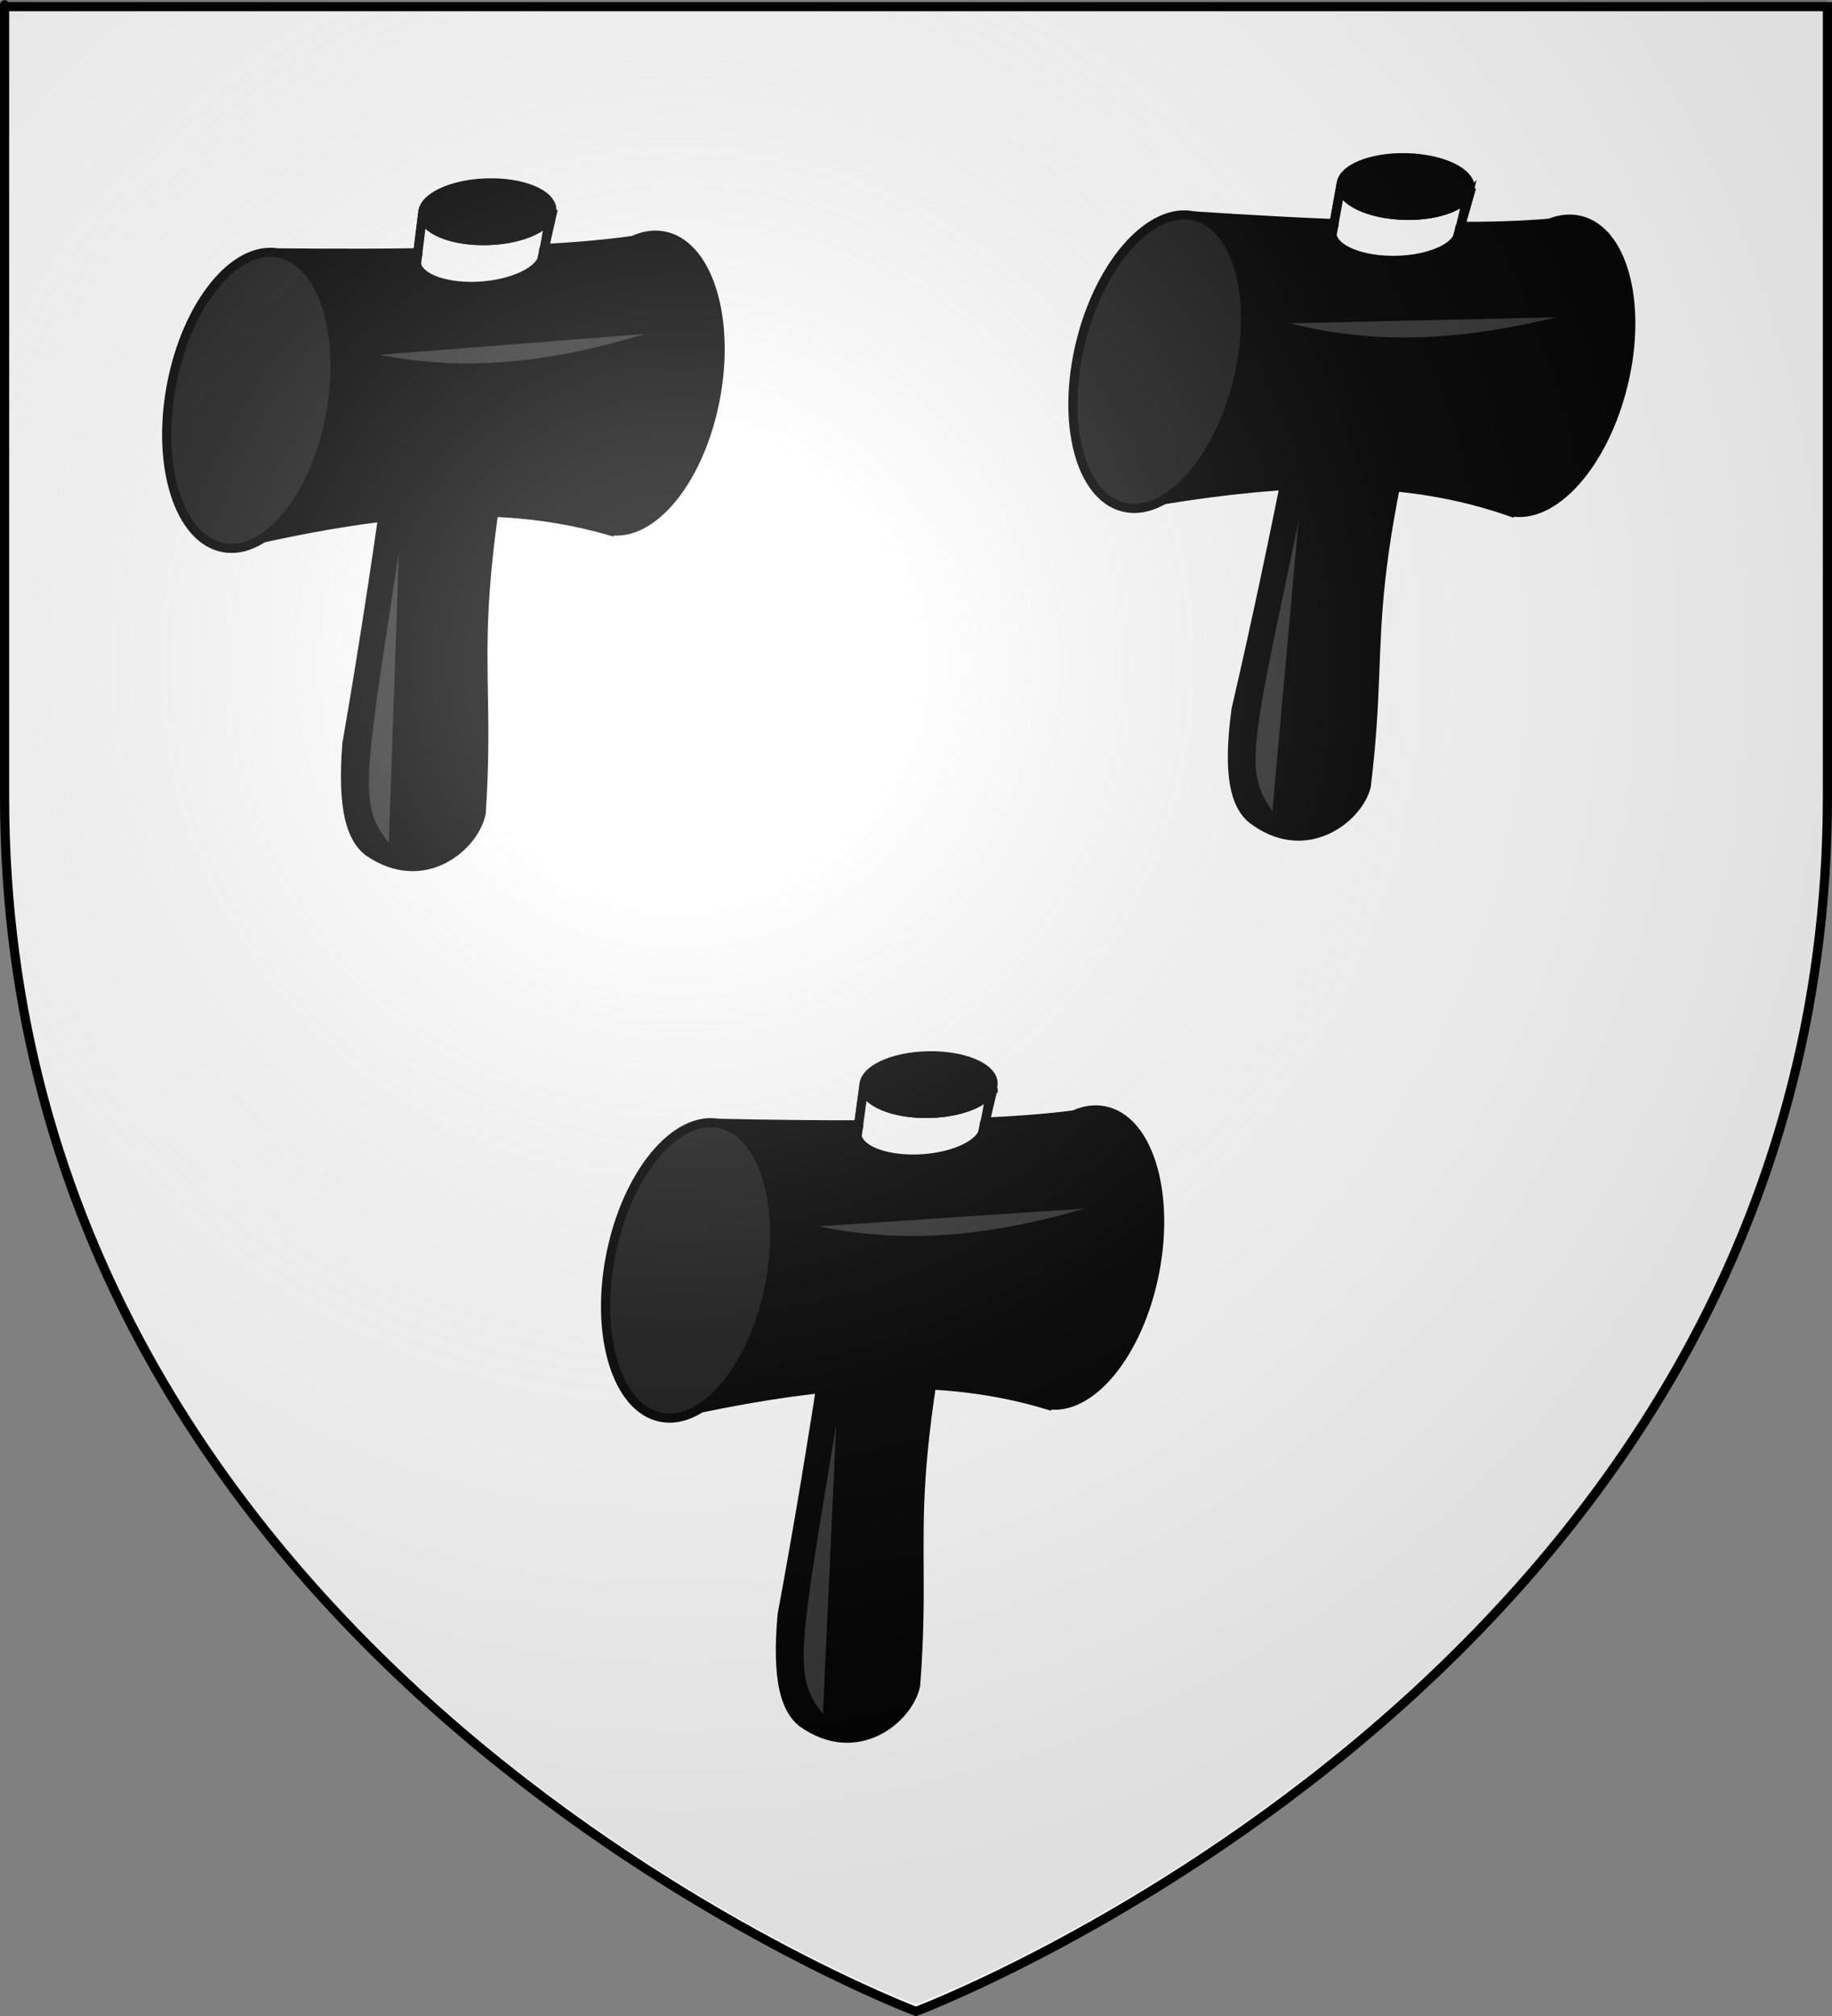 <?xml version="1.0" encoding="UTF-8" standalone="no"?>
<svg
   xmlns:dc="http://purl.org/dc/elements/1.1/"
   xmlns:cc="http://creativecommons.org/ns#"
   xmlns:rdf="http://www.w3.org/1999/02/22-rdf-syntax-ns#"
   xmlns:svg="http://www.w3.org/2000/svg"
   xmlns="http://www.w3.org/2000/svg"
   xmlns:xlink="http://www.w3.org/1999/xlink"
   xmlns:sodipodi="http://sodipodi.sourceforge.net/DTD/sodipodi-0.dtd"
   xmlns:inkscape="http://www.inkscape.org/namespaces/inkscape"
   height="660"
   width="600"
   version="1.0"
   id="svg2"
   sodipodi:version="0.32"
   inkscape:version="0.48.1 r9760"
   sodipodi:docname="Hénencourt.svg"
   inkscape:export-filename="/Users/olivier/Desktop/Blason Rouge/Blason_Vide_3D.png"
   inkscape:export-xdpi="144"
   inkscape:export-ydpi="144"
   inkscape:output_extension="org.inkscape.output.svg.inkscape">
  <rect width="100%" height="100%" fill="#808080" stroke="none"/>
  <sodipodi:namedview
     inkscape:window-height="675"
     inkscape:window-width="1280"
     inkscape:pageshadow="2"
     inkscape:pageopacity="0.0"
     guidetolerance="10.0"
     gridtolerance="10.0"
     objecttolerance="10.0"
     borderopacity="1.0"
     bordercolor="#666666"
     pagecolor="#ffffff"
     id="base"
     showgrid="false"
     height="660px"
     inkscape:zoom="0.6923523"
     inkscape:cx="300"
     inkscape:cy="330.03401"
     inkscape:window-x="0"
     inkscape:window-y="0"
     inkscape:current-layer="layer3"
     inkscape:window-maximized="0" />
  <desc
     id="desc4">Flag of Canton of Valais (Wallis)</desc>
  <defs
     id="defs6">
    <linearGradient
       id="linearGradient2893">
      <stop
         style="stop-color:white;stop-opacity:0.314;"
         offset="0"
         id="stop2895" />
      <stop
         id="stop2897"
         offset="0.19"
         style="stop-color:white;stop-opacity:0.251;" />
      <stop
         style="stop-color:#6b6b6b;stop-opacity:0.125;"
         offset="0.6"
         id="stop2901" />
      <stop
         style="stop-color:black;stop-opacity:0.125;"
         offset="1"
         id="stop2899" />
    </linearGradient>
    <radialGradient
       inkscape:collect="always"
       xlink:href="#linearGradient2893"
       id="radialGradient3163"
       gradientUnits="userSpaceOnUse"
       gradientTransform="matrix(1.353,0,0,1.349,-77.629,-87.992)"
       cx="221.445"
       cy="226.331"
       fx="221.445"
       fy="226.331"
       r="300" />
  </defs>
  <g
     inkscape:groupmode="layer"
     id="layer3"
     inkscape:label="Fond écu"
     style="display:inline">
    <path
       id="path2855"
       style="fill:#ffffff;fill-opacity:1;fill-rule:evenodd;stroke:none"
       d="m 300,658.5 c 0,0 298.5,-112.32 298.5,-397.772 0,-285.452 0,-258.552 0,-258.552 l -597,0 0,258.552 C 1.5,546.18 300,658.5 300,658.5 z"
       sodipodi:nodetypes="cccccc"
       inkscape:connector-curvature="0" />
    <g
       id="g2367"
       transform="matrix(0.657,0.754,-0.754,0.657,163.483,5.961)">
      <g
         id="g9987"
         transform="matrix(0.67,0,0,0.67,125.752,-133.746)">
        <path
           id="path3697"
           style="color:#000000;fill:#1a1a1a;fill-opacity:1;fill-rule:nonzero;stroke:#000000;stroke-width:4.474;stroke-linecap:butt;stroke-linejoin:miter;stroke-miterlimit:4;stroke-opacity:1;stroke-dasharray:none;stroke-dashoffset:0;marker:none;visibility:visible;display:inline;overflow:visible"
           transform="matrix(0.785,-0.62,0.62,0.785,-366.936,157.198)"
           d="m 69.083,350.173 c 0.004,40.417 -17.7,73.186 -39.541,73.186 -21.84,0 -39.545,-32.768 -39.541,-73.186 -0.004,-40.417 17.7,-73.186 39.541,-73.186 21.84,0 39.545,32.768 39.541,73.186 z"
           inkscape:connector-curvature="0" />
        <path
           id="path3699"
           style="fill:#000000;fill-opacity:1;fill-rule:evenodd;stroke:#000000;stroke-width:4.474;stroke-linecap:butt;stroke-linejoin:miter;stroke-miterlimit:4;stroke-opacity:1;stroke-dasharray:none"
           d="m -98.442,243.145 -0.281,0.312 c 3.571,6.156 -0.707,19.445 -10.594,31.562 -11.002,13.485 -24.831,20.457 -30.875,15.594 58.919,65.499 116.702,131.276 170.844,197.969 23.114,23.565 36.493,28.569 46.344,26.812 32.451,-8.017 32.454,-41.208 22.281,-54.094 C 35.251,397.788 28.881,417.863 -98.442,243.145 z"
           inkscape:connector-curvature="0" />
        <path
           id="path3701"
           style="color:#000000;fill:#000000;fill-opacity:1;fill-rule:nonzero;stroke:#000000;stroke-width:4.474;stroke-linecap:butt;stroke-linejoin:miter;stroke-miterlimit:4;stroke-opacity:1;stroke-dasharray:none;stroke-dashoffset:0;marker:none;visibility:visible;display:inline;overflow:visible"
           d="m -39.099,203.895 c -6.008,0.027 -11.344,1.647 -15.625,5.031 -3.923,3.101 -6.584,7.43 -8.094,12.625 -6.877,10.683 -16.032,23.18 -26.125,36.188 0.691,0.226 1.302,0.536 1.875,0.969 6.109,4.615 2.73,19.546 -7.562,33.312 -10.292,13.766 -23.61,21.177 -29.719,16.562 -1.29,-0.975 -2.158,-2.401 -2.625,-4.188 -24.627,29.106 -45.542,52.21 -45,51.781 17.123,-13.535 51.327,1.219 76.375,32.906 17.612,22.28 26.012,47.026 23.5,64.469 28.534,-52.001 59.968,-97.717 105.625,-128.125 0.678,-0.398 2.633,-1.753 2.969,-1.969 l -0.062,-0.062 c 16.602,-13.798 10.093,-50.134 -14.75,-81.562 -18.786,-23.766 -42.757,-38.019 -60.781,-37.938 z"
           inkscape:connector-curvature="0" />
        <path
           id="path5491"
           style="fill:#ffffff;fill-opacity:1;fill-rule:evenodd;stroke:#000000;stroke-width:4.474;stroke-linecap:butt;stroke-linejoin:miter;stroke-miterlimit:4;stroke-opacity:1;stroke-dasharray:none"
           d="m -98.161,244.77 c 2.394,6.589 -1.912,18.919 -11.156,30.25 -11.002,13.485 -24.831,20.457 -30.875,15.594 4.278,4.759 8.545,9.52 12.812,14.281 0.142,-0.168 0.767,0.598 1,1.094 0.905,1.011 1.814,2.02 2.719,3.031 6.374,3.631 19.105,-3.724 29.031,-17 8.63,-11.543 12.39,-23.9 9.781,-30.312 -0.742,-1.005 -1.437,-1.949 -2.188,-2.969 -0.012,-0.009 -1.516,-1.519 -1.312,-1.781 -3.035,-4.126 -6.564,-7.895 -9.812,-12.188 z"
           inkscape:connector-curvature="0" />
        <path
           id="path3703"
           style="color:#000000;fill:#000000;fill-opacity:1;fill-rule:nonzero;stroke:#000000;stroke-width:4.474;stroke-linecap:butt;stroke-linejoin:miter;stroke-miterlimit:4;stroke-opacity:1;stroke-dasharray:none;stroke-dashoffset:0;marker:none;visibility:visible;display:inline;overflow:visible"
           transform="matrix(0.775,0.632,-0.632,0.775,-34.114,77.138)"
           d="m 66.81,200.873 c 0,17.445 -6.308,31.587 -14.089,31.587 -7.781,0 -14.089,-14.142 -14.089,-31.587 0,-17.445 6.308,-31.587 14.089,-31.587 7.781,0 14.089,14.142 14.089,31.587 l 0,0 z"
           inkscape:connector-curvature="0" />
        <path
           id="path5499"
           style="fill:#333333;fill-opacity:1;fill-rule:evenodd;stroke:#000000;stroke-width:4.474;stroke-linecap:butt;stroke-linejoin:miter;stroke-miterlimit:4;stroke-opacity:1;stroke-dasharray:none"
           d="m -106.814,358.07 c 44.433,-32.16 69.057,-74.225 88.307,-118.976"
           inkscape:connector-curvature="0" />
        <path
           id="path6403"
           style="fill:#333333;fill-opacity:1;fill-rule:evenodd;stroke:#000000;stroke-width:4.474;stroke-linecap:butt;stroke-linejoin:miter;stroke-miterlimit:4;stroke-opacity:1;stroke-dasharray:none"
           d="M -37.015,395.085 C 49.632,497.159 54.649,507.056 83.019,507.187"
           inkscape:connector-curvature="0" />
      </g>
    </g>
    <g
       style="display:inline"
       id="g2377"
       transform="matrix(0.614,0.789,-0.789,0.614,467.748,-1.964)">
      <g
         id="g2379"
         transform="matrix(0.67,0,0,0.67,125.752,-133.746)">
        <path
           id="path2381"
           style="color:#000000;fill:#1a1a1a;fill-opacity:1;fill-rule:nonzero;stroke:#000000;stroke-width:4.474;stroke-linecap:butt;stroke-linejoin:miter;stroke-miterlimit:4;stroke-opacity:1;stroke-dasharray:none;stroke-dashoffset:0;marker:none;visibility:visible;display:inline;overflow:visible"
           transform="matrix(0.785,-0.62,0.62,0.785,-366.936,157.198)"
           d="m 69.083,350.173 c 0.004,40.417 -17.7,73.186 -39.541,73.186 -21.84,0 -39.545,-32.768 -39.541,-73.186 -0.004,-40.417 17.7,-73.186 39.541,-73.186 21.84,0 39.545,32.768 39.541,73.186 z"
           inkscape:connector-curvature="0" />
        <path
           id="path2383"
           style="fill:#000000;fill-opacity:1;fill-rule:evenodd;stroke:#000000;stroke-width:4.474;stroke-linecap:butt;stroke-linejoin:miter;stroke-miterlimit:4;stroke-opacity:1;stroke-dasharray:none"
           d="m -98.442,243.145 -0.281,0.312 c 3.571,6.156 -0.707,19.445 -10.594,31.562 -11.002,13.485 -24.831,20.457 -30.875,15.594 58.919,65.499 116.702,131.276 170.844,197.969 23.114,23.565 36.493,28.569 46.344,26.812 32.451,-8.017 32.454,-41.208 22.281,-54.094 C 35.251,397.788 28.881,417.863 -98.442,243.145 z"
           inkscape:connector-curvature="0" />
        <path
           id="path2385"
           style="color:#000000;fill:#000000;fill-opacity:1;fill-rule:nonzero;stroke:#000000;stroke-width:4.474;stroke-linecap:butt;stroke-linejoin:miter;stroke-miterlimit:4;stroke-opacity:1;stroke-dasharray:none;stroke-dashoffset:0;marker:none;visibility:visible;display:inline;overflow:visible"
           d="m -39.099,203.895 c -6.008,0.027 -11.344,1.647 -15.625,5.031 -3.923,3.101 -6.584,7.43 -8.094,12.625 -6.877,10.683 -16.032,23.18 -26.125,36.188 0.691,0.226 1.302,0.536 1.875,0.969 6.109,4.615 2.73,19.546 -7.562,33.312 -10.292,13.766 -23.61,21.177 -29.719,16.562 -1.29,-0.975 -2.158,-2.401 -2.625,-4.188 -24.627,29.106 -45.542,52.21 -45,51.781 17.123,-13.535 51.327,1.219 76.375,32.906 17.612,22.28 26.012,47.026 23.5,64.469 28.534,-52.001 59.968,-97.717 105.625,-128.125 0.678,-0.398 2.633,-1.753 2.969,-1.969 l -0.062,-0.062 c 16.602,-13.798 10.093,-50.134 -14.75,-81.562 -18.786,-23.766 -42.757,-38.019 -60.781,-37.938 z"
           inkscape:connector-curvature="0" />
        <path
           id="path2387"
           style="fill:#ffffff;fill-opacity:1;fill-rule:evenodd;stroke:#000000;stroke-width:4.474;stroke-linecap:butt;stroke-linejoin:miter;stroke-miterlimit:4;stroke-opacity:1;stroke-dasharray:none"
           d="m -98.161,244.77 c 2.394,6.589 -1.912,18.919 -11.156,30.25 -11.002,13.485 -24.831,20.457 -30.875,15.594 4.278,4.759 8.545,9.52 12.812,14.281 0.142,-0.168 0.767,0.598 1,1.094 0.905,1.011 1.814,2.02 2.719,3.031 6.374,3.631 19.105,-3.724 29.031,-17 8.63,-11.543 12.39,-23.9 9.781,-30.312 -0.742,-1.005 -1.437,-1.949 -2.188,-2.969 -0.012,-0.009 -1.516,-1.519 -1.312,-1.781 -3.035,-4.126 -6.564,-7.895 -9.812,-12.188 z"
           inkscape:connector-curvature="0" />
        <path
           id="path2389"
           style="color:#000000;fill:#000000;fill-opacity:1;fill-rule:nonzero;stroke:#000000;stroke-width:4.474;stroke-linecap:butt;stroke-linejoin:miter;stroke-miterlimit:4;stroke-opacity:1;stroke-dasharray:none;stroke-dashoffset:0;marker:none;visibility:visible;display:inline;overflow:visible"
           transform="matrix(0.775,0.632,-0.632,0.775,-34.114,77.138)"
           d="m 66.81,200.873 c 0,17.445 -6.308,31.587 -14.089,31.587 -7.781,0 -14.089,-14.142 -14.089,-31.587 0,-17.445 6.308,-31.587 14.089,-31.587 7.781,0 14.089,14.142 14.089,31.587 l 0,0 z"
           inkscape:connector-curvature="0" />
        <path
           id="path2391"
           style="fill:#333333;fill-opacity:1;fill-rule:evenodd;stroke:#000000;stroke-width:4.474;stroke-linecap:butt;stroke-linejoin:miter;stroke-miterlimit:4;stroke-opacity:1;stroke-dasharray:none"
           d="m -106.814,358.07 c 44.433,-32.16 69.057,-74.225 88.307,-118.976"
           inkscape:connector-curvature="0" />
        <path
           id="path2393"
           style="fill:#333333;fill-opacity:1;fill-rule:evenodd;stroke:#000000;stroke-width:4.474;stroke-linecap:butt;stroke-linejoin:miter;stroke-miterlimit:4;stroke-opacity:1;stroke-dasharray:none"
           d="M -37.015,395.085 C 49.632,497.159 54.649,507.056 83.019,507.187"
           inkscape:connector-curvature="0" />
      </g>
    </g>
    <g
       style="display:inline"
       id="g2395"
       transform="matrix(0.648,0.761,-0.761,0.648,308.707,291.807)">
      <g
         id="g2397"
         transform="matrix(0.67,0,0,0.67,125.752,-133.746)">
        <path
           id="path2399"
           style="color:#000000;fill:#1a1a1a;fill-opacity:1;fill-rule:nonzero;stroke:#000000;stroke-width:4.474;stroke-linecap:butt;stroke-linejoin:miter;stroke-miterlimit:4;stroke-opacity:1;stroke-dasharray:none;stroke-dashoffset:0;marker:none;visibility:visible;display:inline;overflow:visible"
           transform="matrix(0.785,-0.62,0.62,0.785,-366.936,157.198)"
           d="m 69.083,350.173 c 0.004,40.417 -17.7,73.186 -39.541,73.186 -21.84,0 -39.545,-32.768 -39.541,-73.186 -0.004,-40.417 17.7,-73.186 39.541,-73.186 21.84,0 39.545,32.768 39.541,73.186 z"
           inkscape:connector-curvature="0" />
        <path
           id="path2401"
           style="fill:#000000;fill-opacity:1;fill-rule:evenodd;stroke:#000000;stroke-width:4.474;stroke-linecap:butt;stroke-linejoin:miter;stroke-miterlimit:4;stroke-opacity:1;stroke-dasharray:none"
           d="m -98.442,243.145 -0.281,0.312 c 3.571,6.156 -0.707,19.445 -10.594,31.562 -11.002,13.485 -24.831,20.457 -30.875,15.594 58.919,65.499 116.702,131.276 170.844,197.969 23.114,23.565 36.493,28.569 46.344,26.812 32.451,-8.017 32.454,-41.208 22.281,-54.094 C 35.251,397.788 28.881,417.863 -98.442,243.145 z"
           inkscape:connector-curvature="0" />
        <path
           id="path2403"
           style="color:#000000;fill:#000000;fill-opacity:1;fill-rule:nonzero;stroke:#000000;stroke-width:4.474;stroke-linecap:butt;stroke-linejoin:miter;stroke-miterlimit:4;stroke-opacity:1;stroke-dasharray:none;stroke-dashoffset:0;marker:none;visibility:visible;display:inline;overflow:visible"
           d="m -39.099,203.895 c -6.008,0.027 -11.344,1.647 -15.625,5.031 -3.923,3.101 -6.584,7.43 -8.094,12.625 -6.877,10.683 -16.032,23.18 -26.125,36.188 0.691,0.226 1.302,0.536 1.875,0.969 6.109,4.615 2.73,19.546 -7.562,33.312 -10.292,13.766 -23.61,21.177 -29.719,16.562 -1.29,-0.975 -2.158,-2.401 -2.625,-4.188 -24.627,29.106 -45.542,52.21 -45,51.781 17.123,-13.535 51.327,1.219 76.375,32.906 17.612,22.28 26.012,47.026 23.5,64.469 28.534,-52.001 59.968,-97.717 105.625,-128.125 0.678,-0.398 2.633,-1.753 2.969,-1.969 l -0.062,-0.062 c 16.602,-13.798 10.093,-50.134 -14.75,-81.562 -18.786,-23.766 -42.757,-38.019 -60.781,-37.938 z"
           inkscape:connector-curvature="0" />
        <path
           id="path2405"
           style="fill:#ffffff;fill-opacity:1;fill-rule:evenodd;stroke:#000000;stroke-width:4.474;stroke-linecap:butt;stroke-linejoin:miter;stroke-miterlimit:4;stroke-opacity:1;stroke-dasharray:none"
           d="m -98.161,244.77 c 2.394,6.589 -1.912,18.919 -11.156,30.25 -11.002,13.485 -24.831,20.457 -30.875,15.594 4.278,4.759 8.545,9.52 12.812,14.281 0.142,-0.168 0.767,0.598 1,1.094 0.905,1.011 1.814,2.02 2.719,3.031 6.374,3.631 19.105,-3.724 29.031,-17 8.63,-11.543 12.39,-23.9 9.781,-30.312 -0.742,-1.005 -1.437,-1.949 -2.188,-2.969 -0.012,-0.009 -1.516,-1.519 -1.312,-1.781 -3.035,-4.126 -6.564,-7.895 -9.812,-12.188 z"
           inkscape:connector-curvature="0" />
        <path
           id="path2407"
           style="color:#000000;fill:#000000;fill-opacity:1;fill-rule:nonzero;stroke:#000000;stroke-width:4.474;stroke-linecap:butt;stroke-linejoin:miter;stroke-miterlimit:4;stroke-opacity:1;stroke-dasharray:none;stroke-dashoffset:0;marker:none;visibility:visible;display:inline;overflow:visible"
           transform="matrix(0.775,0.632,-0.632,0.775,-34.114,77.138)"
           d="m 66.81,200.873 c 0,17.445 -6.308,31.587 -14.089,31.587 -7.781,0 -14.089,-14.142 -14.089,-31.587 0,-17.445 6.308,-31.587 14.089,-31.587 7.781,0 14.089,14.142 14.089,31.587 l 0,0 z"
           inkscape:connector-curvature="0" />
        <path
           id="path2409"
           style="fill:#333333;fill-opacity:1;fill-rule:evenodd;stroke:#000000;stroke-width:4.474;stroke-linecap:butt;stroke-linejoin:miter;stroke-miterlimit:4;stroke-opacity:1;stroke-dasharray:none"
           d="m -106.814,358.07 c 44.433,-32.16 69.057,-74.225 88.307,-118.976"
           inkscape:connector-curvature="0" />
        <path
           id="path2411"
           style="fill:#333333;fill-opacity:1;fill-rule:evenodd;stroke:#000000;stroke-width:4.474;stroke-linecap:butt;stroke-linejoin:miter;stroke-miterlimit:4;stroke-opacity:1;stroke-dasharray:none"
           d="M -37.015,395.085 C 49.632,497.159 54.649,507.056 83.019,507.187"
           inkscape:connector-curvature="0" />
      </g>
    </g>
  </g>
  <g
     inkscape:groupmode="layer"
     id="layer6"
     inkscape:label="maillets" />
  <g
     inkscape:groupmode="layer"
     id="layer5"
     inkscape:label="fond" />
  <g
     inkscape:groupmode="layer"
     id="layer4"
     inkscape:label="Meubles" />
  <g
     inkscape:groupmode="layer"
     id="layer2"
     inkscape:label="Reflet final"
     sodipodi:insensitive="true">
    <path
       sodipodi:nodetypes="cccccc"
       d="m 300,656.255 c 0,0 298.5,-112.32 298.5,-397.772 0,-285.452 0,-258.552 0,-258.552 l -597,0 0,258.552 c 0,285.452 298.5,397.772 298.5,397.772 z"
       style="fill:url(#radialGradient3163);fill-opacity:1;fill-rule:evenodd;stroke:none"
       id="path2875"
       inkscape:export-xdpi="144"
       inkscape:export-ydpi="144"
       inkscape:connector-curvature="0" />
  </g>
  <g
     inkscape:groupmode="layer"
     id="layer1"
     inkscape:label="Contour final"
     sodipodi:insensitive="true">
    <path
       sodipodi:nodetypes="cccccc"
       d="M 300,658.5 C 300,658.5 1.5,546.18 1.5,260.728 C 1.5,-24.723 1.5,2.176 1.5,2.176 L 598.5,2.176 L 598.5,260.728 C 598.5,546.18 300,658.5 300,658.5 z "
       style="opacity:1;fill:none;fill-opacity:1;fill-rule:evenodd;stroke:#000000;stroke-width:3;stroke-linecap:butt;stroke-linejoin:miter;stroke-miterlimit:4;stroke-dasharray:none;stroke-opacity:1"
       id="path1411"
       inkscape:export-xdpi="144"
       inkscape:export-ydpi="144" />
  </g>
</svg>
